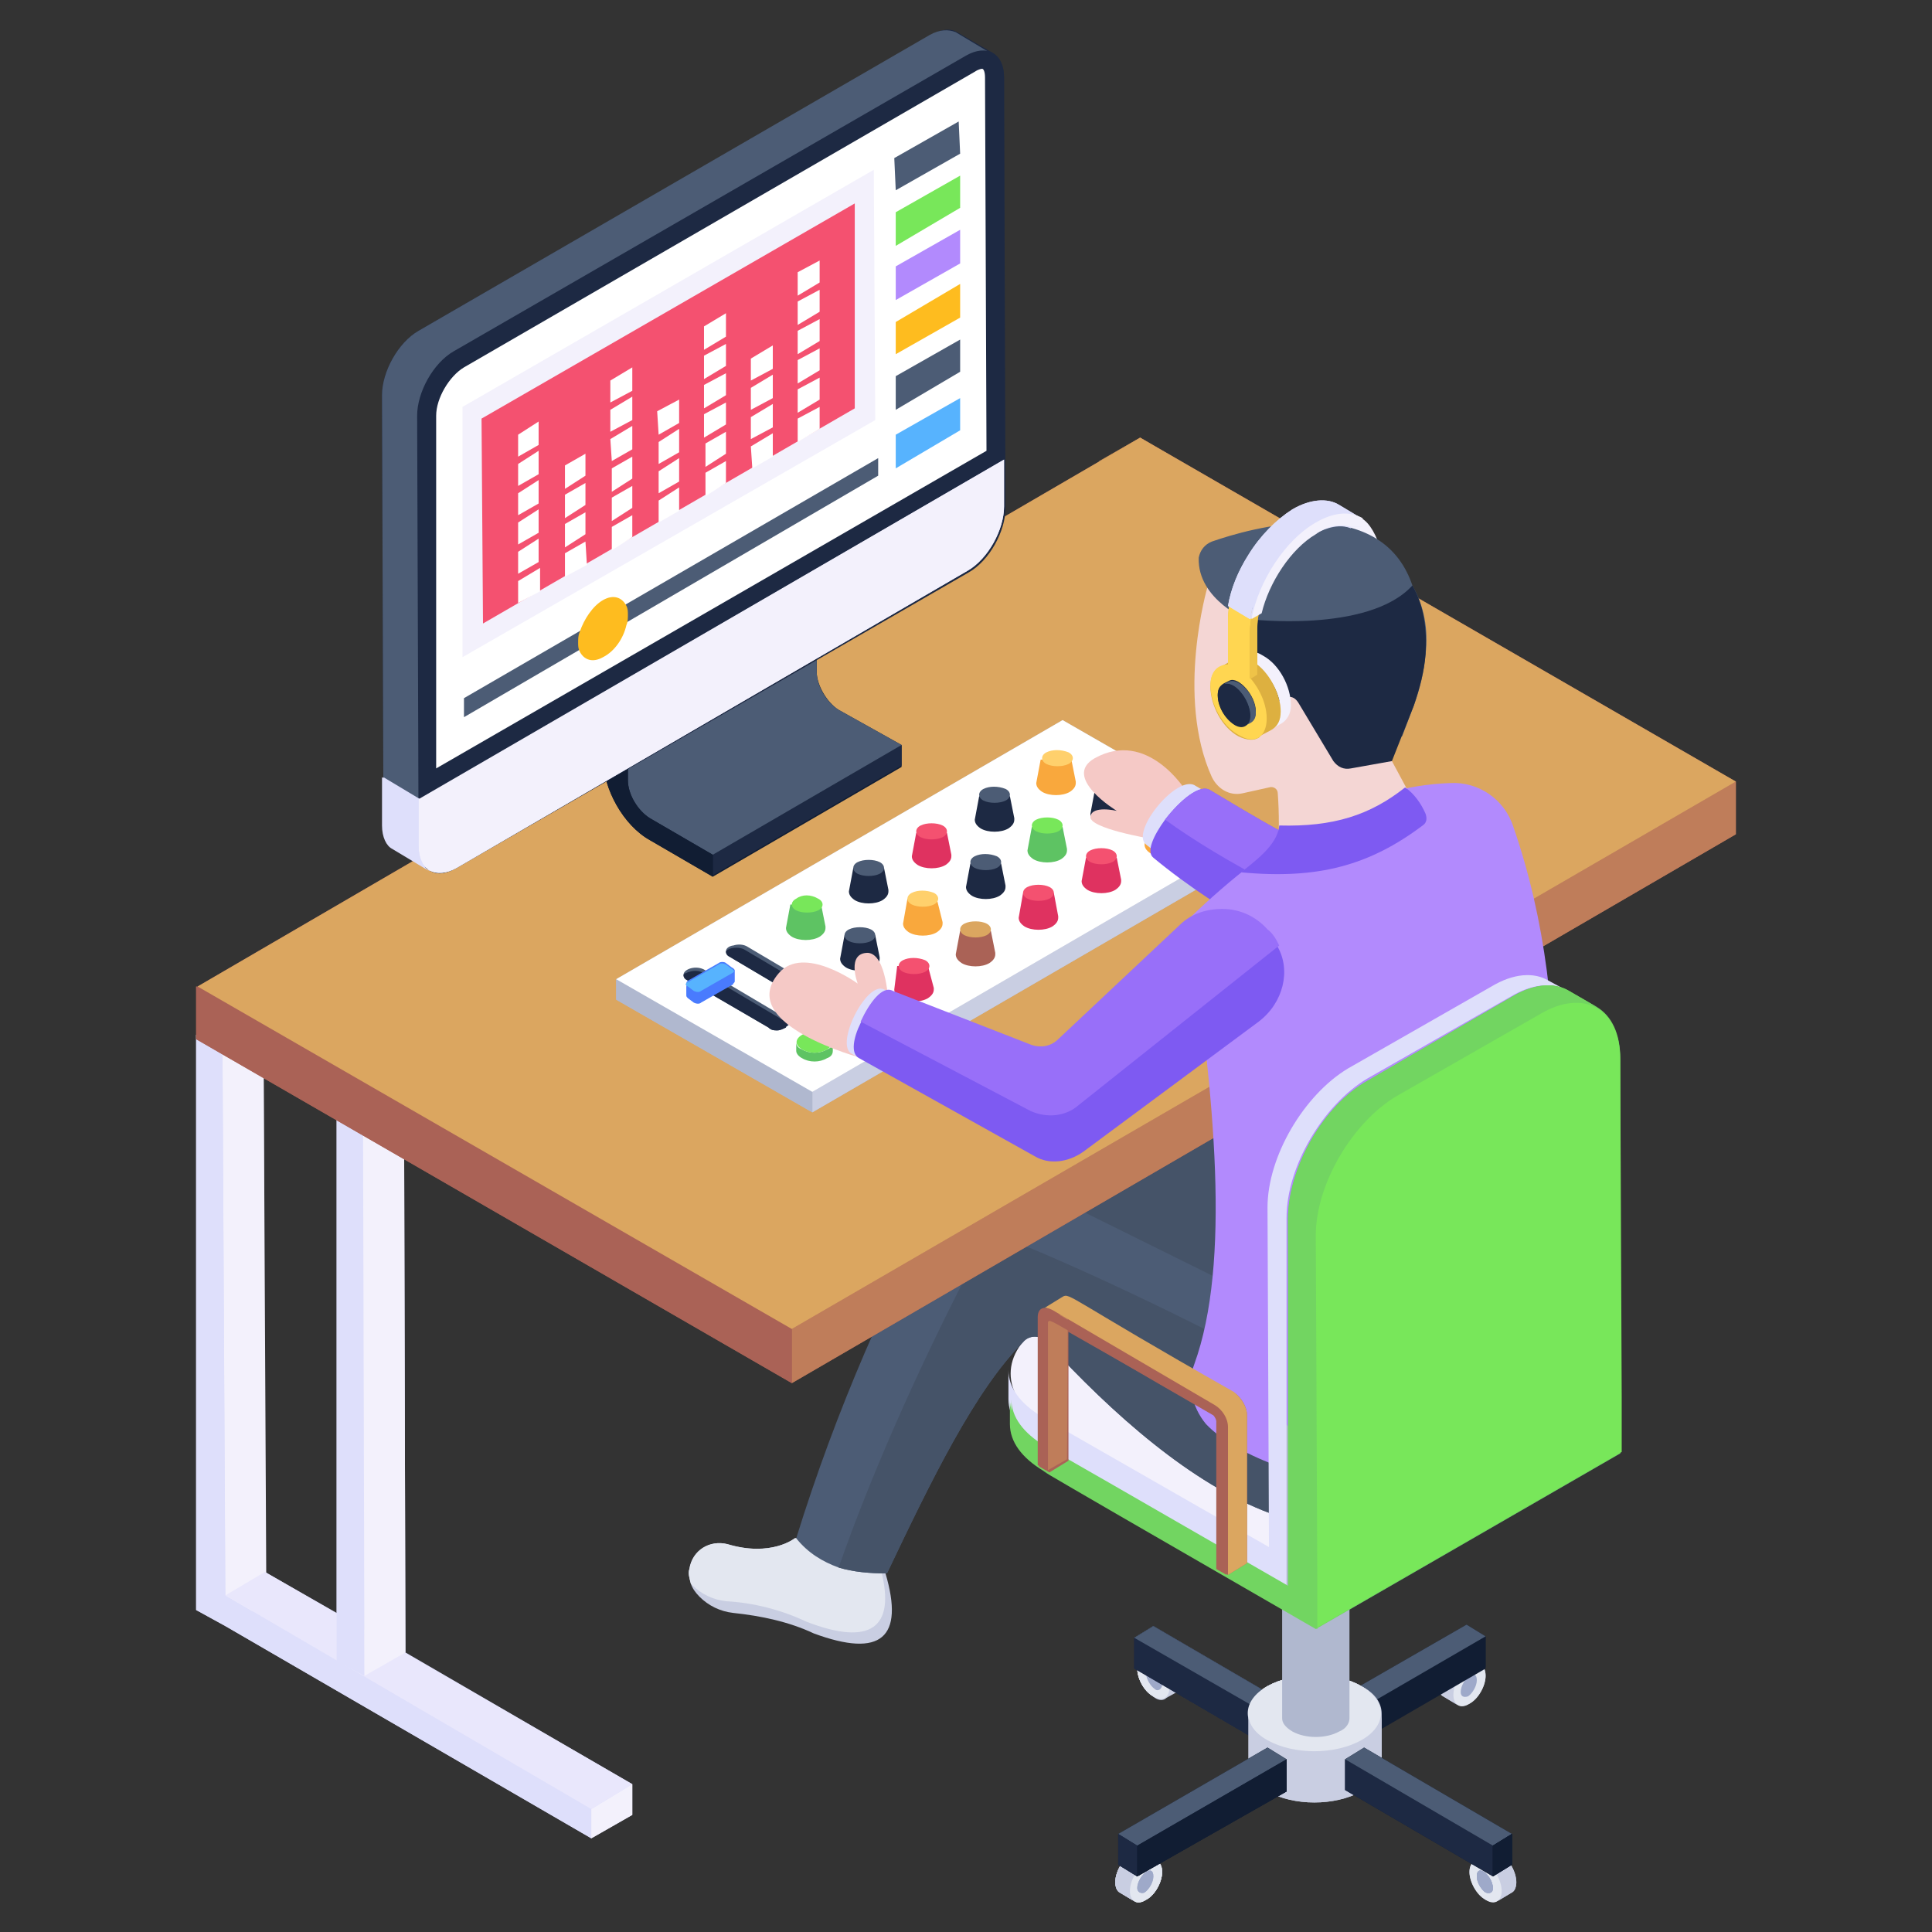 <svg xmlns="http://www.w3.org/2000/svg" enable-background="new 0 0 132 132" viewBox="0 0 132 132"><rect x="0" y="0" width="132" height="132" fill="#333333" stroke="none"/><path fill="#c9cee2" d="M79.1,127.2c-0.2-0.1-0.5-0.1-0.8,0.1c-0.6,0.4-1.1,1.2-1.1,1.9c0,0.4,0.1,0.6,0.3,0.7l-1-0.6
					c-0.2-0.1-0.3-0.4-0.3-0.7c0-0.7,0.5-1.6,1.1-1.9c0.3-0.2,0.6-0.2,0.8-0.1L79.1,127.2z"/><path fill="#e3e7f0" d="M78.3,127.3c0.6-0.4,1.1-0.1,1.1,0.6c0,0.7-0.5,1.6-1.1,1.9c-0.6,0.4-1.1,0.1-1.1-0.6
					C77.2,128.5,77.7,127.6,78.3,127.3z"/><path fill="#9ea9c9" d="M77.7,129c0-0.4,0.3-0.9,0.6-1.1c0.3-0.2,0.5-0.1,0.5,0.3c0,0.4-0.3,0.9-0.6,1.1
					C78,129.4,77.7,129.3,77.7,129z"/><path fill="#c9cee2" d="M79.1,127.2c-0.2-0.1-0.5-0.1-0.8,0.1c-0.6,0.4-1.1,1.2-1.1,1.9c0,0.4,0.1,0.6,0.3,0.7l-1-0.6
					c-0.2-0.1-0.3-0.4-0.3-0.7c0-0.7,0.5-1.6,1.1-1.9c0.3-0.2,0.6-0.2,0.8-0.1L79.1,127.2z"/><path fill="#e3e7f0" d="M78.3,127.3c0.6-0.4,1.1-0.1,1.1,0.6c0,0.7-0.5,1.6-1.1,1.9c-0.6,0.4-1.1,0.1-1.1-0.6
					C77.2,128.5,77.7,127.6,78.3,127.3z"/><path fill="#9ea9c9" d="M77.7,129c0-0.4,0.3-0.9,0.6-1.1c0.3-0.2,0.5-0.1,0.5,0.3c0,0.4-0.3,0.9-0.6,1.1
					C78,129.4,77.7,129.3,77.7,129z"/><path fill="#c9cee2" d="M79.4,127.9c0,0.7-0.5,1.6-1.1,1.9c-0.4,0.2-0.7,0.2-0.9,0c0,0,0,0,0.1,0.1l-1-0.6
					c-0.2-0.1-0.3-0.4-0.3-0.7c0-0.7,0.5-1.6,1.1-1.9c0.3-0.2,0.6-0.2,0.8-0.1l1,0.6C79.3,127.3,79.4,127.5,79.4,127.9z"/><path fill="#c9cee2" d="M79.1,127.2c-0.2-0.1-0.5-0.1-0.8,0.1c-0.6,0.4-1.1,1.2-1.1,1.9c0,0.4,0.1,0.6,0.3,0.7l-1-0.6
					c-0.2-0.1-0.3-0.4-0.3-0.7c0-0.7,0.5-1.6,1.1-1.9c0.3-0.2,0.6-0.2,0.8-0.1L79.1,127.2z"/><path fill="#e3e7f0" d="M78.3,127.3c0.6-0.4,1.1-0.1,1.1,0.6c0,0.7-0.5,1.6-1.1,1.9c-0.6,0.4-1.1,0.1-1.1-0.6
					C77.2,128.5,77.7,127.6,78.3,127.3z"/><path fill="#9ea9c9" d="M77.7,129c0-0.4,0.3-0.9,0.6-1.1c0.3-0.2,0.5-0.1,0.5,0.3c0,0.4-0.3,0.9-0.6,1.1
					C78,129.4,77.7,129.3,77.7,129z"/><path fill="#9ea9c9" d="M77.7,129c0-0.4,0.3-0.9,0.6-1.1c0.3-0.2,0.5-0.1,0.5,0.3c0,0.4-0.3,0.9-0.6,1.1
					C78,129.4,77.7,129.3,77.7,129z"/><path fill="#c9cee2" d="M103.6,128.6c0,0.3-0.1,0.6-0.3,0.7l-1,0.6c0,0,0,0,0.1-0.1c-0.2,0.2-0.5,0.2-0.9,0
						c-0.6-0.4-1.1-1.2-1.1-1.9c0-0.8,0.5-0.7,1.3-1.3c0.2-0.1,0.5-0.1,0.8,0.1C103.1,127,103.6,127.9,103.6,128.6z"/><path fill="#c9cee2" d="M100.7,127.2c0.2-0.1,0.5-0.1,0.8,0.1c0.6,0.4,1.1,1.2,1.1,1.9c0,0.4-0.1,0.6-0.3,0.7l1-0.6
						c0.2-0.1,0.3-0.4,0.3-0.7c0-0.7-0.5-1.6-1.1-1.9c-0.3-0.2-0.6-0.2-0.8-0.1L100.7,127.2z"/><path fill="#e3e7f0" d="M101.5,127.3c-0.6-0.4-1.1-0.1-1.1,0.6c0,0.7,0.5,1.6,1.1,1.9c0.6,0.4,1.1,0.1,1.1-0.6
						C102.6,128.5,102.1,127.6,101.5,127.3z"/><path fill="#9ea9c9" d="M102,129c0-0.4-0.3-0.9-0.6-1.1c-0.3-0.2-0.5-0.1-0.5,0.3c0,0.4,0.3,0.9,0.6,1.1
						C101.8,129.4,102,129.3,102,129z"/><path fill="#9ea9c9" d="M102,129c0-0.4-0.3-0.9-0.6-1.1c-0.3-0.2-0.5-0.1-0.5,0.3c0,0.4,0.3,0.9,0.6,1.1
						C101.8,129.4,102,129.3,102,129z"/><path fill="#9ea9c9" d="M102,129c0-0.4-0.3-0.9-0.6-1.1c-0.3-0.2-0.5-0.1-0.5,0.3c0,0.4,0.3,0.9,0.6,1.1
						C101.8,129.4,102,129.3,102,129z"/><path fill="#9ea9c9" d="M102,129c0-0.4-0.3-0.9-0.6-1.1c-0.3-0.2-0.5-0.1-0.5,0.3c0,0.4,0.3,0.9,0.6,1.1
						C101.8,129.4,102,129.3,102,129z"/><g><polygon fill="#bc8f53" points="76.9 32.6 75.1 31.5 77.9 29.9 79.7 31"/><polygon fill="#e3e7f0" points="79.7 31 79.8 70.3 77 71.9 76.9 32.6"/><polygon fill="#b0b8cf" points="102.1 84.4 77 69.8 77 69.8 76.9 32.6 75.1 31.5 75.1 70.9 77 71.9 102.1 86.5"/><polygon fill="#9ea9c9" points="102.1 84.4 102.1 86.5 104.9 84.9 104.9 82.8"/><polygon fill="#c9cee2" points="77 69.8 102.1 84.4 104.9 82.8 79.8 68.2"/><polygon fill="#b0b8cf" points="86.6 75.4 84.7 74.3 84.7 38.8 86.5 39.9"/><polygon fill="#bc8f53" points="86.5 39.9 84.7 38.8 87.4 37.2 89.3 38.3"/><polygon fill="#e3e7f0" points="89.3 38.3 89.4 73.8 86.6 75.4 86.5 39.9"/><polygon fill="#bc8f53" points="15.2 71.7 13.4 70.7 16.2 69.1 18 70.1"/><polygon fill="#bc8f53" points="24.8 75.2 23 74.1 25.8 72.5 27.6 73.6"/><polygon fill="#dedffb" points="43.2 124 43.2 121.9 27.7 112.9 27.7 112.9 27.6 73.6 24.8 75.2 23 74.1 23 110.2 18.1 107.4 18 70.1 15.2 71.7 13.4 70.7 13.4 110 15.4 111.1 15.4 111.1 40.4 125.6"/><polygon fill="#f3f1fc" points="18 70.1 18.2 109.5 15.4 111.1 15.2 71.7"/><polygon fill="#dedffb" points="40.4 125.6 40.4 123.6 15.4 109 15.2 71.7 13.4 70.7 13.4 110 15.4 111.1 15.4 111.1"/><polygon fill="#f3f1fc" points="40.4 123.6 40.4 125.6 43.2 124 43.2 121.9"/><polyline fill="#e9e7fc" points="40.4 123.6 43.2 121.9 18.1 107.4 15.4 109"/><polygon fill="#dedffb" points="24.9 114.5 23 113.5 23 74.1 24.8 75.2"/><polygon fill="#f3f1fc" points="27.6 73.6 27.7 112.9 24.9 114.5 24.8 75.2"/><path fill="#f3f1fc" d="M110.7,95.6l-20.8,12c-7.4-3.8-14.1-7.1-18.6-10.4c-3-1.8-3-4.9,0-6.7l9.8-5.6c3-1.8,7.9-1.8,11,0
									L110.7,95.6z"/><polygon fill="#4c5c75" points="110.7 97.6 110.7 99.3 89.9 111.3 89.9 109.6"/><path fill="#c9cee2" d="M55.6,111.6c-1.7-0.8-3.6-1.2-5.5-1.4c-0.9-0.1-1.7-0.5-2.3-1.1c-0.3-0.3-0.5-0.6-0.6-0.9
					c-0.1-0.4-0.2-0.7-0.1-1c0.2-1.3,1.4-2,2.6-1.7c3,0.9,4.6-0.4,4.6-0.4l1.9-0.2l4,2.4l0.3,0.2C61.8,111.9,60.2,113.3,55.6,111.6z
					"/><path fill="#e3e7f0" d="M55.1,110.8c-1.7-0.8-3.6-1.3-5.5-1.4c-0.9-0.1-1.7-0.5-2.3-1.1c0,0-0.1-0.1-0.1-0.1
					c-0.1-0.4-0.2-0.7-0.1-1c0.2-1.3,1.4-2,2.6-1.7c3,0.9,4.6-0.4,4.6-0.4l1.9-0.2l4,2.4C61.2,111.2,59.5,112.5,55.1,110.8z"/><path fill="#4c5c75" d="M91.6,91.5l-1.4,3.4l-3.4,8.5c-5.4-2-10.8-6.8-15.3-11.7c-0.4-0.5-1.2-0.5-1.6,0c-3.3,3.3-6.3,9.5-9.3,15.8
					c-1.2,0-2.3-0.1-3.3-0.4c-1.1-0.4-2.1-1-2.9-2c2.7-8.7,6.3-17,10.7-24.9c0.3-0.7,1.2-1.1,1.9-0.7C73.5,81.9,82.2,86.4,91.6,91.5
					z"/><path fill="#455368" d="M90.2,94.9l-3.4,8.5c-5.4-2-10.8-6.8-15.3-11.7c-0.4-0.5-1.2-0.5-1.6,0c-3.3,3.3-6.3,9.5-9.3,15.8
					c-1.2,0-2.3-0.1-3.3-0.4c2.3-6.6,5.6-13.9,8.8-20.1c0.9-1.7,2.9-2.4,4.6-1.6C76.4,87.8,83.7,91.4,90.2,94.9z"/><polygon fill="#455368" points="76.7 74 100.3 86.8 91.6 91.5 70.8 81.2 69.2 77.8"/><polygon fill="#aa6256" points="118.6 53.4 118.6 57 54.1 94.5 13.4 71 13.4 67.4 13.5 67.4 77.9 29.9"/><polygon fill="#bf7d5a" points="118.6 53.4 118.6 57 54.1 94.5 54.1 90.8"/><polygon fill="#aa6256" points="54.1 90.8 54.1 94.5 13.4 71 13.4 67.4"/><polygon fill="#dba660" points="118.6 53.4 54.1 90.8 13.5 67.4 77.9 29.9"/><polygon fill="#b0b8cf" points="86 56.9 86 58.3 55.5 76 42.1 68.3 42.1 66.9 72.6 49.2"/><polygon fill="#c9cee2" points="86 56.9 86 58.3 55.5 76 55.5 74.6"/><polygon fill="#b0b8cf" points="55.5 74.6 55.5 76 42.1 68.3 42.1 66.9"/><polygon fill="#fff" points="86 56.9 55.5 74.6 42.1 66.9 72.6 49.2"/><line x1="42.1" x2="72.6" y1="66.9" y2="49.2" fill="#e3e7f0"/><path fill="#4c5c75" d="M53.8,70.1c0,0-0.1,0-0.1,0.1c-0.2,0.1-0.4,0.2-0.6,0.2c0,0,0,0,0,0c-0.2,0-0.4,0-0.6-0.2L47,67
													c-0.2-0.1-0.3-0.2-0.3-0.4c0-0.4,0.9-0.7,1.5-0.3l5.4,3.2C54,69.7,54.1,69.9,53.8,70.1z"/><path fill="#1d2943" d="M53.8,70.1c0,0-0.1,0-0.1,0.1c-0.2,0.1-0.4,0.2-0.6,0.2c0,0,0,0,0,0c-0.2,0-0.4,0-0.6-0.2L47,67
													c-0.2-0.1-0.3-0.2-0.3-0.4c0,0,0.1-0.1,0.1-0.1c0.1,0,0.2-0.1,0.3-0.1h0c0.3-0.1,0.7-0.1,1,0.1l5.4,3.2
													C53.8,69.8,53.8,70,53.8,70.1z"/><path fill="#497bfe" d="M50.2,66.3V67c0,0.1,0,0.1-0.1,0.2L48,68.4c-0.2,0.1-0.4,0.1-0.6,0L47,68.1
														c-0.1,0-0.1-0.1-0.1-0.2v-0.7c0-0.1,0-0.1,0.1-0.2l2.1-1.2c0.1-0.1,0.4-0.1,0.5,0l0.4,0.3
														C50.2,66.2,50.2,66.3,50.2,66.3z"/><path fill="#497bfe" d="M46.9,67.3V68c0,0.1,0,0.1,0.1,0.2l0.4,0.3c0.2,0.1,0.4,0.1,0.5,0l2.1-1.2c0.1,0,0.1-0.1,0.1-0.2
														l0-0.7c0,0.1,0,0.1-0.1,0.2L48,67.7c-0.2,0.1-0.4,0.1-0.5,0L47,67.4C46.9,67.4,46.9,67.4,46.9,67.3z"/><path fill="#57b3fe" d="M47,67.1c-0.2,0.1-0.2,0.2,0,0.3l0.4,0.3c0.2,0.1,0.4,0.1,0.5,0l2.1-1.2c0.2-0.1,0.2-0.2,0-0.3
														l-0.4-0.3c-0.2-0.1-0.4-0.1-0.5,0L47,67.1z"/><path fill="#4c5c75" d="M56.6,68.5c0,0-0.1,0-0.1,0.1c-0.2,0.1-0.4,0.2-0.6,0.2c0,0,0,0,0,0c-0.2,0-0.4,0-0.6-0.2l-5.4-3.2
													c-0.2-0.1-0.3-0.2-0.3-0.4c0-0.3,0.4-0.4,0.5-0.4c0.3-0.1,0.7-0.1,1,0.1l5.4,3.2C56.8,68,56.9,68.3,56.6,68.5z"/><path fill="#1d2943" d="M56.6,68.5c0,0-0.1,0-0.1,0.1c-0.2,0.1-0.4,0.2-0.6,0.2c0,0,0,0,0,0c-0.2,0-0.4,0-0.6-0.2
													l-5.4-3.2c-0.2-0.1-0.3-0.2-0.3-0.4c0,0,0.1-0.1,0.1-0.1c0.3-0.2,0.9-0.2,1.2,0l5.4,3.2C56.6,68.2,56.6,68.3,56.6,68.5z
													"/><path fill="#e93565" d="M52.9,67.4v0.7c0,0.1,0,0.1,0.1,0.2l0.4,0.3c0.2,0.1,0.4,0.1,0.5,0l2.1-1.2
														c0.1,0,0.1-0.1,0.1-0.2l0-0.7c0,0.1,0,0.1-0.1,0.2L54,67.8c-0.2,0.1-0.4,0.1-0.5,0L53,67.5
														C52.9,67.5,52.9,67.4,52.9,67.4z"/><path fill="#f45170" d="M53,67.2c-0.2,0.1-0.2,0.2,0,0.3l0.4,0.3c0.2,0.1,0.4,0.1,0.5,0l2.1-1.2c0.2-0.1,0.2-0.2,0-0.3
														L55.7,66c-0.2-0.1-0.4-0.1-0.5,0L53,67.2z"/><path fill="#497bfe" d="M59.8,69.5l0,0.6c0,0.2-0.1,0.4-0.4,0.5c-0.5,0.3-1.2,0.3-1.7,0c-0.2-0.1-0.4-0.3-0.4-0.5l0-0.6
													c0,0.2,0.1,0.4,0.4,0.5c0.5,0.3,1.2,0.3,1.7,0C59.7,69.9,59.8,69.7,59.8,69.5z"/><path fill="#57b3fe" d="M59.5,69c0.5,0.3,0.5,0.7,0,1c-0.5,0.3-1.2,0.3-1.7,0c-0.5-0.3-0.5-0.7,0-1
													C58.2,68.7,59,68.7,59.5,69z"/><path fill="#5ec363" d="M56.9,71.2l0,0.6c0,0.2-0.1,0.4-0.4,0.5c-0.5,0.3-1.2,0.3-1.7,0c-0.2-0.1-0.4-0.3-0.4-0.5l0-0.6
													c0,0.2,0.1,0.4,0.4,0.5c0.5,0.3,1.2,0.3,1.7,0C56.8,71.6,56.9,71.4,56.9,71.2z"/><path fill="#78e75a" d="M56.5,70.7c0.5,0.3,0.5,0.7,0,1c-0.5,0.3-1.2,0.3-1.7,0c-0.5-0.3-0.5-0.7,0-1
													C55.3,70.4,56.1,70.4,56.5,70.7z"/><path fill="#5ec363" d="M53.7,63.4L53.7,63.4c0,0.2,0.1,0.4,0.4,0.6c0.5,0.3,1.4,0.3,1.9,0c0.3-0.2,0.4-0.4,0.4-0.6l0,0l0-0.1
									v0l-0.3-1.5h-2.1L53.7,63.4L53.7,63.4z"/><path fill="#78e75a" d="M54.4,61.4c-0.4,0.2-0.4,0.6,0,0.8c0.4,0.2,1.1,0.2,1.5,0c0.4-0.2,0.4-0.6,0-0.8
										C55.4,61.1,54.8,61.1,54.4,61.4z"/><path fill="#1d2943" d="M57.4,65.5L57.4,65.5c0,0.2,0.1,0.4,0.4,0.6c0.5,0.3,1.4,0.3,1.9,0c0.3-0.2,0.4-0.4,0.4-0.6l0,0l0-0.1
									v0l-0.3-1.5h-2.1L57.4,65.5L57.4,65.5z"/><path fill="#4c5c75" d="M58,63.5c-0.4,0.2-0.4,0.6,0,0.8c0.4,0.2,1.1,0.2,1.5,0c0.4-0.2,0.4-0.6,0-0.8
										C59.1,63.3,58.4,63.3,58,63.5z"/><path fill="#df3260" d="M61.1,67.6L61.1,67.6c0,0.2,0.1,0.4,0.4,0.6c0.5,0.3,1.4,0.3,1.9,0c0.3-0.2,0.4-0.4,0.4-0.6l0,0l0-0.1
									v0L63.4,66h-2.1L61.1,67.6L61.1,67.6z"/><path fill="#f45170" d="M61.7,65.6c-0.4,0.2-0.4,0.6,0,0.8c0.4,0.2,1.1,0.2,1.5,0c0.4-0.2,0.4-0.6,0-0.8
										C62.7,65.4,62.1,65.4,61.7,65.6z"/><path fill="#1d2943" d="M58,60.9L58,60.9c0,0.2,0.1,0.4,0.4,0.6c0.5,0.3,1.4,0.3,1.9,0c0.3-0.2,0.4-0.4,0.4-0.6l0,0l0-0.1v0
									l-0.3-1.5h-2.1L58,60.9L58,60.9z"/><path fill="#4c5c75" d="M58.6,58.9c-0.4,0.2-0.4,0.6,0,0.8c0.4,0.2,1.1,0.2,1.5,0c0.4-0.2,0.4-0.6,0-0.8
										C59.7,58.7,59,58.7,58.6,58.9z"/><path fill="#f9a83d" d="M61.7,63.1L61.7,63.1c0,0.2,0.1,0.4,0.4,0.6c0.5,0.3,1.4,0.3,1.9,0c0.3-0.2,0.4-0.4,0.4-0.6l0,0l0-0.1
									v0L64,61.4H62L61.7,63.1L61.7,63.1z"/><path fill="#ffd06c" d="M62.3,61c-0.4,0.2-0.4,0.6,0,0.8c0.4,0.2,1.1,0.2,1.5,0c0.4-0.2,0.4-0.6,0-0.8
										C63.3,60.8,62.7,60.8,62.3,61z"/><path fill="#aa6256" d="M65.3,65.2L65.3,65.2c0,0.2,0.1,0.4,0.4,0.6c0.5,0.3,1.4,0.3,1.9,0c0.3-0.2,0.4-0.4,0.4-0.6l0,0l0-0.1
									v0l-0.3-1.5h-2.1L65.3,65.2L65.3,65.2z"/><path fill="#dba660" d="M65.9,63.1c-0.4,0.2-0.4,0.6,0,0.8c0.4,0.2,1.1,0.2,1.5,0c0.4-0.2,0.4-0.6,0-0.8
										C67,62.9,66.3,62.9,65.9,63.1z"/><path fill="#df3260" d="M62.3,58.5L62.3,58.5c0,0.2,0.1,0.4,0.4,0.6c0.5,0.3,1.4,0.3,1.9,0c0.3-0.2,0.4-0.4,0.4-0.6l0,0l0-0.1
									v0l-0.3-1.5h-2.1L62.3,58.5L62.3,58.5z"/><path fill="#f45170" d="M62.9,56.4c-0.4,0.2-0.4,0.6,0,0.8c0.4,0.2,1.1,0.2,1.5,0c0.4-0.2,0.4-0.6,0-0.8
										C64,56.2,63.3,56.2,62.9,56.4z"/><path fill="#1d2943" d="M66,60.6L66,60.6c0,0.2,0.1,0.4,0.4,0.6c0.5,0.3,1.4,0.3,1.9,0c0.3-0.2,0.4-0.4,0.4-0.6l0,0l0-0.1v0
									l-0.3-1.5h-2.1L66,60.6L66,60.6z"/><path fill="#4c5c75" d="M66.6,58.5c-0.4,0.2-0.4,0.6,0,0.8c0.4,0.2,1.1,0.2,1.5,0c0.4-0.2,0.4-0.6,0-0.8
										C67.6,58.3,67,58.3,66.6,58.5z"/><path fill="#df3260" d="M69.6,62.7L69.6,62.7c0,0.2,0.1,0.4,0.4,0.6c0.5,0.3,1.4,0.3,1.9,0c0.3-0.2,0.4-0.4,0.4-0.6l0,0l0-0.1
									v0L72,61h-2.1L69.6,62.7L69.6,62.7z"/><path fill="#f45170" d="M70.2,60.6c-0.4,0.2-0.4,0.6,0,0.8c0.4,0.2,1.1,0.2,1.5,0c0.4-0.2,0.4-0.6,0-0.8
										C71.3,60.4,70.6,60.4,70.2,60.6z"/><path fill="#1d2943" d="M66.6,56L66.6,56c0,0.2,0.1,0.4,0.4,0.6c0.5,0.3,1.4,0.3,1.9,0c0.3-0.2,0.4-0.4,0.4-0.6l0,0l0-0.1v0
									l-0.3-1.5h-2.1L66.6,56L66.6,56z"/><path fill="#4c5c75" d="M67.2,53.9c-0.4,0.2-0.4,0.6,0,0.8c0.4,0.2,1.1,0.2,1.5,0c0.4-0.2,0.4-0.6,0-0.8
										C68.2,53.7,67.6,53.7,67.2,53.9z"/><path fill="#5ec363" d="M70.2,58.1L70.2,58.1c0,0.2,0.1,0.4,0.4,0.6c0.5,0.3,1.4,0.3,1.9,0c0.3-0.2,0.4-0.4,0.4-0.6l0,0l0-0.1
									v0l-0.3-1.5h-2.1L70.2,58.1L70.2,58.1z"/><path fill="#78e75a" d="M70.8,56c-0.4,0.2-0.4,0.6,0,0.8c0.4,0.2,1.1,0.2,1.5,0c0.4-0.2,0.4-0.6,0-0.8
										C71.9,55.8,71.2,55.8,70.8,56z"/><path fill="#df3260" d="M73.9,60.2L73.9,60.2c0,0.2,0.1,0.4,0.4,0.6c0.5,0.3,1.4,0.3,1.9,0c0.3-0.2,0.4-0.4,0.4-0.6l0,0l0-0.1
									v0l-0.3-1.5h-2.1L73.9,60.2L73.9,60.2z"/><path fill="#f45170" d="M74.5,58.1c-0.4,0.2-0.4,0.6,0,0.8c0.4,0.2,1.1,0.2,1.5,0c0.4-0.2,0.4-0.6,0-0.8
										C75.6,57.9,74.9,57.9,74.5,58.1z"/><path fill="#f9a83d" d="M70.8,53.5L70.8,53.5c0,0.2,0.1,0.4,0.4,0.6c0.5,0.3,1.4,0.3,1.9,0c0.3-0.2,0.4-0.4,0.4-0.6l0,0l0-0.1
									v0l-0.3-1.5h-2.1L70.8,53.5L70.8,53.5z"/><path fill="#ffd06c" d="M71.5,51.4c-0.4,0.2-0.4,0.6,0,0.8c0.4,0.2,1.1,0.2,1.5,0c0.4-0.2,0.4-0.6,0-0.8
										C72.5,51.2,71.9,51.2,71.5,51.4z"/><path fill="#1d2943" d="M74.5,55.6L74.5,55.6c0,0.2,0.1,0.4,0.4,0.6c0.5,0.3,1.4,0.3,1.9,0c0.3-0.2,0.4-0.4,0.4-0.6l0,0l0-0.1
									v0l-0.3-1.5h-2.1L74.5,55.6L74.5,55.6z"/><path fill="#4c5c75" d="M75.1,53.5c-0.4,0.2-0.4,0.6,0,0.8c0.4,0.2,1.1,0.2,1.5,0c0.4-0.2,0.4-0.6,0-0.8
										C76.2,53.3,75.5,53.3,75.1,53.5z"/><path fill="#f9a83d" d="M78.2,57.7L78.2,57.7c0,0.2,0.1,0.4,0.4,0.6c0.5,0.3,1.4,0.3,1.9,0c0.3-0.2,0.4-0.4,0.4-0.6l0,0l0-0.1
									v0L80.5,56h-2.1L78.2,57.7L78.2,57.7z"/><path fill="#ffd06c" d="M78.8,55.7c-0.4,0.2-0.4,0.6,0,0.8c0.4,0.2,1.1,0.2,1.5,0c0.4-0.2,0.4-0.6,0-0.8
										C79.8,55.4,79.2,55.4,78.8,55.7z"/><path fill="#f5c9c6" d="M81,54l-2.4,3.3c0,0-4.2-0.7-4.1-1.5c0.1-0.8,1.8-0.4,1.8-0.4s-3.8-2.3-1.5-3.6C78.4,49.8,81,54,81,54z"/><path fill="#dedffb" d="M84.9,56.7l-0.1-1.3c-1-0.5-2.1-1.1-3.1-1.7c-1.2-0.9-4.5,3.1-3.4,4c2.5,2,5,3.8,7.7,5.3l-0.3-6.4
					L84.9,56.7z"/><path fill="#7e5af2" d="M96.1,62.2v-6l-0.9,2c-0.4,0.9-1.5,1.3-2.4,1c-3.4-1.1-7.4-3.6-10.1-5.2c-0.7-0.5-2.1,0.7-3.1,2
					c-0.8,1.1-1.3,2.2-0.8,2.6c4.7,3.9,11.6,7.6,17.5,9.7c0.9,0.3,1.9,0,2.4-0.9l2.8-5.3H96.1z"/><path fill="#986ff9" d="M96.1,62.2v-6l-0.9,2c-0.4,0.9-1.5,1.3-2.4,1c-3.4-1.1-7.4-3.6-10.1-5.2c-0.7-0.5-2.1,0.7-3.1,2
					c4,2.9,10.2,6.1,15.1,7.8c0.9,0.3,1.9,0,2.4-0.9l0.4-0.8H96.1z"/><path fill="#b28afd" d="M81.6,93.2c2.5-6.9,1.4-18.2-0.4-30.4c5.9-5.7,11.8-9.1,17.9-9.3c1.9-0.1,3.7,1.1,4.3,3
					c4.4,12.7,3,27.1,0.3,41.8c-1,5.6-16.8,3.7-21.3-1C81.4,96.1,81.1,94.5,81.6,93.2z"/><path fill="#f5c9c6" d="M60.7,68.6c0,0-0.1-3.4-1.4-3.5c-1.5,0-0.7,2.1-0.7,2.1s-3.7-2.7-5.4-0.7c-3,3.5,5.7,5.8,5.7,5.8L60.7,68.6
					z"/><path fill="#dedffb" d="M62,68.2l-1.6-0.6c-1.2-0.6-3.4,3.8-2.2,4.4l3.8,2.1V68.2z"/><path fill="#7e5af2" d="M86,69.8l-12,8.9c-1,0.7-2.3,0.9-3.3,0.3l-12-6.7c-0.6-0.3-0.4-1.4,0.1-2.4c0.6-1.3,1.5-2.5,2.2-2.1
					l9.5,3.7c0.6,0.2,1.3,0.1,1.8-0.4l8.3-7.8c0.8-0.8,1.9-1.1,2.9-1.1c1.2,0,2.3,0.5,3.1,1.4c0.3,0.3,0.6,0.7,0.7,1.1
					C88.2,66.3,87.7,68.5,86,69.8z"/><path fill="#986ff9" d="M87.4,64.6L73.7,75.5c-0.9,0.8-2.2,0.9-3.3,0.4l-11.6-6.1c0.6-1.3,1.5-2.5,2.2-2.1l9.5,3.7
					c0.6,0.2,1.3,0.1,1.8-0.4l8.3-7.8c0.8-0.8,1.9-1.1,2.9-1.1c1.2,0,2.3,0.5,3.1,1.4C87,63.8,87.2,64.2,87.4,64.6z"/><path fill="#c9cee2" d="M100.5,113.8c0,0-0.1,0-0.1,0c0,0-0.1,0.1-0.1,0.1C100.3,113.9,100.4,113.8,100.5,113.8z"/><path fill="#c9cee2" d="M101.2,113.8l-1-0.6c-0.2-0.1-0.5-0.1-0.8,0.1c-0.6,0.4-1.1,1.2-1.1,1.9c0,0.4,0.1,0.6,0.3,0.7l1,0.6
							c0,0,0,0-0.1-0.1c0.2,0.2,0.5,0.2,0.9,0c0.6-0.4,1.1-1.2,1.1-1.9C101.5,114.1,101.4,113.9,101.2,113.8z M100.3,114
							c0,0,0.1-0.1,0.1-0.1c0,0,0.1,0,0.1,0C100.5,113.8,100.3,113.9,100.3,114z"/><path fill="#c9cee2" d="M100.5,113.8c0,0-0.1,0-0.1,0c0,0-0.1,0.1-0.1,0.1C100.3,113.9,100.4,113.8,100.5,113.8z"/><path fill="#c9cee2" d="M101.2,113.8c-0.7-0.4-1.9,0.9-1.9,2c0,0.4,0.1,0.6,0.3,0.7l-1-0.6c-0.2-0.1-0.3-0.4-0.3-0.7
							c0-0.7,0.5-1.6,1.1-1.9c0.3-0.2,0.6-0.2,0.8-0.1L101.2,113.8z"/><path fill="#e3e7f0" d="M100.4,113.9c0.6-0.4,1.1-0.1,1.1,0.6c0,0.7-0.5,1.6-1.1,1.9c-0.6,0.4-1.1,0.1-1.1-0.6
							C99.3,115.1,99.8,114.2,100.4,113.9z"/><path fill="#9ea9c9" d="M99.8,115.6c0-0.4,0.3-0.9,0.6-1.1c0.3-0.2,0.5-0.1,0.5,0.3c0,0.4-0.3,0.9-0.6,1.1
							C100,116,99.8,115.9,99.8,115.6z"/><polygon fill="#1d2943" points="88.9 117.5 89 119.7 90.3 120.5 90.3 118.3"/><polygon fill="#111d33" points="101.5 111.8 101.5 113.9 90.3 120.4 90.3 118.3 88.9 117.5 100.2 111"/><polygon fill="#111d33" points="90.3 118.3 90.3 120.5 101.5 114 101.5 111.8"/><polygon fill="#4c5c75" points="88.9 117.5 90.3 118.3 101.5 111.8 100.2 111"/><path fill="#c9cee2" d="M78,113.3c0.2-0.1,0.5-0.1,0.8,0.1c0.6,0.4,1.1,1.2,1.1,1.9c0,0.4-0.1,0.6-0.3,0.7l1-0.6
							c0.2-0.1,0.3-0.4,0.3-0.7c0-0.7-0.5-1.6-1.1-1.9c-0.3-0.2-0.6-0.2-0.8-0.1L78,113.3z"/><path fill="#e3e7f0" d="M78.8,113.4c-0.6-0.4-1.1-0.1-1.1,0.6c0,0.7,0.5,1.6,1.1,1.9c0.6,0.4,1.1,0.1,1.1-0.6
							C79.9,114.6,79.4,113.8,78.8,113.4z"/><path fill="#9ea9c9" d="M79.4,115.1c0-0.9-1.1-1.7-1.1-0.8c0,0.4,0.3,0.9,0.6,1.1C79.1,115.6,79.4,115.4,79.4,115.1z"/><polygon fill="#1d2943" points="77.5 111.9 77.5 114 89.5 121 89.5 118.8"/><polygon fill="#111d33" points="89.5 118.8 89.5 121 90.8 120.2 90.8 118.1"/><polygon fill="#4c5c75" points="77.5 111.9 89.5 118.8 90.8 118.1 78.8 111.1"/><path fill="#e3e7f0" d="M86.6,115.2c-1.8,1-1.8,2.7,0,3.7c1.8,1,4.6,1,6.4,0c1.8-1,1.8-2.7,0-3.7
									C91.3,114.2,88.4,114.2,86.6,115.2z"/><polygon fill="#1d2943" points="88.9 117.5 89 119.7 90.3 120.5 90.3 118.3"/><path fill="#c9cee2" d="M78,113.3c0.2-0.1,0.5-0.1,0.8,0.1c0.6,0.4,1.1,1.2,1.1,1.9c0,0.4-0.1,0.6-0.3,0.7l1-0.6
							c0.2-0.1,0.3-0.4,0.3-0.7c0-0.7-0.5-1.6-1.1-1.9c-0.3-0.2-0.6-0.2-0.8-0.1L78,113.3z"/><path fill="#e3e7f0" d="M78.8,113.4c-0.6-0.4-1.1-0.1-1.1,0.6c0,0.7,0.5,1.6,1.1,1.9c0.6,0.4,1.1,0.1,1.1-0.6
							C79.9,114.6,79.4,113.8,78.8,113.4z"/><path fill="#9ea9c9" d="M79.4,115.1c0-0.9-1.1-1.7-1.1-0.8c0,0.4,0.3,0.9,0.6,1.1C79.1,115.6,79.4,115.4,79.4,115.1z"/><polygon fill="#1d2943" points="77.5 111.9 77.5 114 89.5 121 89.5 118.8"/><polygon fill="#111d33" points="89.5 118.8 89.5 121 90.8 120.2 90.8 118.1"/><polygon fill="#4c5c75" points="77.5 111.9 89.5 118.8 90.8 118.1 78.8 111.1"/><g><path fill="#e3e7f0" d="M86.6,115.2c-1.8,1-1.8,2.7,0,3.7c1.8,1,4.6,1,6.4,0c1.8-1,1.8-2.7,0-3.7
									C91.3,114.2,88.4,114.2,86.6,115.2z"/></g><g><polygon fill="#1d2943" points="88.9 117.5 89 119.7 90.3 120.5 90.3 118.3"/><path fill="#c9cee2" d="M78,113.3c0.2-0.1,0.5-0.1,0.8,0.1c0.6,0.4,1.1,1.2,1.1,1.9c0,0.4-0.1,0.6-0.3,0.7l1-0.6
							c0.2-0.1,0.3-0.4,0.3-0.7c0-0.7-0.5-1.6-1.1-1.9c-0.3-0.2-0.6-0.2-0.8-0.1L78,113.3z"/><path fill="#e3e7f0" d="M78.8,113.4c-0.6-0.4-1.1-0.1-1.1,0.6c0,0.7,0.5,1.6,1.1,1.9c0.6,0.4,1.1,0.1,1.1-0.6
							C79.9,114.6,79.4,113.8,78.8,113.4z"/><path fill="#9ea9c9" d="M79.4,115.1c0-0.9-1.1-1.7-1.1-0.8c0,0.4,0.3,0.9,0.6,1.1C79.1,115.6,79.4,115.4,79.4,115.1z"/><polygon fill="#1d2943" points="77.5 111.9 77.5 114 89.5 121 89.5 118.8"/><polygon fill="#111d33" points="89.5 118.8 89.5 121 90.8 120.2 90.8 118.1"/><polygon fill="#4c5c75" points="77.5 111.9 89.5 118.8 90.8 118.1 78.8 111.1"/></g><g><polygon fill="#1d2943" points="88.9 117.5 89 119.7 90.3 120.5 90.3 118.3"/><path fill="#c9cee2" d="M80.9,114.8c0,0.3-0.1,0.6-0.3,0.7l-0.9,0.5c-0.2,0.2-0.5,0.2-0.8,0c-0.6-0.4-1.1-1.2-1.1-1.9
							c0-0.4,0.1-0.6,0.4-0.7c0,0,0,0,0,0l1-0.6c0.2-0.1,0.5-0.1,0.8,0.1C80.4,113.2,80.9,114.1,80.9,114.8z"/><path fill="#c9cee2" d="M78,113.3c0.2-0.1,0.5-0.1,0.8,0.1c0.6,0.4,1.1,1.2,1.1,1.9c0,0.4-0.1,0.6-0.3,0.7l1-0.6
							c0.2-0.1,0.3-0.4,0.3-0.7c0-0.7-0.5-1.6-1.1-1.9c-0.3-0.2-0.6-0.2-0.8-0.1L78,113.3z"/><path fill="#e3e7f0" d="M78.8,113.4c-0.6-0.4-1.1-0.1-1.1,0.6c0,0.7,0.5,1.6,1.1,1.9c0.6,0.4,1.1,0.1,1.1-0.6
							C79.9,114.6,79.4,113.8,78.8,113.4z"/><path fill="#9ea9c9" d="M79.4,115.1c0-0.9-1.1-1.7-1.1-0.8c0,0.4,0.3,0.9,0.6,1.1C79.1,115.6,79.4,115.4,79.4,115.1z"/><polygon fill="#111d33" points="89.5 118.8 89.5 121 90.8 120.2 90.8 118.1"/><polygon fill="#1d2943" points="89.5 118.8 89.5 121 77.5 114 77.5 111.9 78.8 111.1 90.8 118.1"/><polygon fill="#1d2943" points="77.5 111.9 77.5 114 89.5 121 89.5 118.8"/><polygon fill="#4c5c75" points="77.5 111.9 89.5 118.8 90.8 118.1 78.8 111.1"/></g><g><path fill="#c9cee2" d="M94.4,117.1v3.4c0,0.7-0.4,1.4-1.4,1.9c-1.8,1-4.6,1-6.4,0c-0.9-0.5-1.3-1.2-1.3-1.9v-3.4
						c0-0.7,0.5-1.4,1.3-1.9c1.8-1,4.7-1,6.4,0C94,115.7,94.4,116.4,94.4,117.1z"/></g><g><path fill="#e3e7f0" d="M86.6,115.2c-1.8,1-1.8,2.7,0,3.7c1.8,1,4.6,1,6.4,0c1.8-1,1.8-2.7,0-3.7
								C91.3,114.2,88.4,114.2,86.6,115.2z"/></g><g><path fill="#b0b8cf" d="M92.2,96.7l0,20.7c0,0.3-0.2,0.7-0.7,0.9c-0.9,0.5-2.3,0.5-3.2,0c-0.5-0.3-0.7-0.6-0.7-0.9l0-20.7
						c0,0.3,0.2,0.7,0.7,0.9c0.9,0.5,2.4,0.5,3.2,0C91.9,97.4,92.2,97,92.2,96.7z"/></g><g><path fill="#c9cee2" d="M85.3,117.1v3.4c0,0.7,0.4,1.3,1.3,1.9c1.8,1,4.6,1,6.4,0c0.9-0.5,1.4-1.2,1.4-1.9l0-3.4
						c0,0.7-0.5,1.4-1.4,1.9c-1.8,1-4.6,1-6.4,0C85.7,118.4,85.3,117.8,85.3,117.1z"/></g><g><polygon fill="#1d2943" points="76.4 125.3 76.4 127.4 77.7 128.2 77.7 126.1"/><polygon fill="#111d33" points="77.7 126.1 77.7 128.2 87.9 122.4 87.9 120.2"/></g><g><polygon fill="#1d2943" points="76.4 125.3 76.4 127.4 77.7 128.2 77.7 126.1"/><polygon fill="#111d33" points="77.7 126.1 77.7 128.2 87.9 122.4 87.9 120.2"/></g><g><polygon fill="#111d33" points="87.9 120.2 87.9 122.3 77.7 128.2 76.4 127.4 76.4 125.3 86.6 119.4"/></g><g><polygon fill="#4c5c75" points="76.4 125.3 77.7 126.1 87.9 120.2 86.6 119.4"/></g><g><polygon fill="#1d2943" points="76.4 125.3 76.4 127.4 77.7 128.2 77.7 126.1"/><polygon fill="#111d33" points="77.7 126.1 77.7 128.2 87.9 122.4 87.9 120.2"/></g><g><polygon fill="#111d33" points="103.3 127.4 102 128.2 91.9 122.3 91.9 120.2 93.2 119.4 103.3 125.3"/><polygon fill="#1d2943" points="91.9 120.2 91.9 122.3 102 128.2 102 126.1"/><polygon fill="#4c5c75" points="91.9 120.2 102 126.1 103.3 125.3 93.2 119.4"/><polygon fill="#111d33" points="102 126.1 102 128.2 103.3 127.4 103.3 125.3"/><polygon fill="#111d33" points="102 126.1 102 128.2 103.3 127.4 103.3 125.3"/></g><g><polygon fill="#111d33" points="102 126.1 102 128.2 103.3 127.4 103.3 125.3"/></g><g><polygon fill="#111d33" points="102 126.1 102 128.2 103.3 127.4 103.3 125.3"/></g><g><path fill="#dedffb" d="M107.1,67.7c-1-0.6-2.4-0.5-3.9,0.4l-9.8,5.6c-3,1.8-5.5,6-5.5,9.5l0,25.2c-4.2-2.4-12.5-7.2-16.7-9.6
					c-1.5-0.9-2.3-2-2.3-3.2l0-2c0,1.2,0.8,2.3,2.3,3.2c0.1,0.1-1.6-0.9,15.5,8.9l-0.1-23.2c0-3.5,2.5-7.7,5.5-9.5l9.8-5.6
					c1.5-0.9,2.9-1,3.9-0.4L107.1,67.7z"/></g><g><path fill="#72d561" d="M107.1,68.5c-0.6,0.1-1.2,0.3-1.9,0.7l-9.8,5.6l9.8-5.7C105.8,68.8,106.5,68.6,107.1,68.5z"/></g><g><path fill="#72d561" d="M110.7,95.6l0,3.7l-20.8,12c-25.5-14.7-16.7-9.7-18.6-10.8c-1.5-0.9-2.3-2-2.3-3.2l0-1.7
					c0,1.2,0.8,2.3,2.3,3.2c1.7,1-6.2-3.6,16.7,9.6L88,83.3c0-3.5,2.4-7.8,5.5-9.5l9.8-5.7c1.5-0.9,2.9-1,3.9-0.4l1.9,1.1
					c1,0.6,1.6,1.8,1.6,3.5L110.7,95.6z"/></g><path fill="#72d561" d="M109.1,68.8c-0.6-0.3-1.2-0.4-2-0.3c-0.6,0.1-1.2,0.3-1.9,0.7l-9.8,5.7c-3,1.8-5.5,6-5.5,9.5l0.1,25.9l0,0
				v1c-25.5-14.7-16.7-9.7-18.6-10.8c-1.5-0.9-2.3-2-2.3-3.2l0-1.7c0,1.2,0.8,2.3,2.3,3.2c1.7,1-6.2-3.6,16.7,9.6L88,83.3
				c0-3.5,2.4-7.8,5.5-9.5l9.8-5.7c1.5-0.9,2.9-1,3.9-0.4L109.1,68.8z"/><g><path fill="#78e75a" d="M110.7,72.4c0-3.5-2.5-4.9-5.5-3.1l-9.8,5.6c-3,1.8-5.5,6-5.5,9.5l0.1,23.2v0l0,1.9v1.7l20.8-12l0-3.7
					L110.7,72.4z"/></g><path fill="#aa6256" d="M85.2,96.7l0,10.1l-1.3,0.8l-0.7-0.4l0-10.1c0-0.1-0.1-0.3-0.2-0.4L73,91v8.8l-1.3,0.8h0l-0.7-0.4l0-10.1
				c0-0.3,0.1-0.5,0.3-0.6c0,0,0,0,0,0l1.3-0.8c0.5-0.3,0.4,0.1,11.8,6.5C84.8,95.5,85.2,96.1,85.2,96.7z"/><g><path fill="#bf7d5a" d="M73,89.5c-0.1,0.1,0-0.4-0.1,10.2l-1.4,0.8c0-10.6,0-10.2,0.1-10.2L73,89.5z"/></g><g><path fill="#dba660" d="M85.2,96.7l0,10.1l-1.3,0.8l0-10.1c0-0.6-0.4-1.2-0.9-1.5l-11.1-6.5c-0.2-0.1-0.5-0.2-0.6-0.1l1.3-0.8
						c0.5-0.3,0.4,0.1,11.7,6.5C84.8,95.5,85.2,96.1,85.2,96.7z"/></g><g><path fill="#aa6256" d="M82.9,96c0.5,0.3,0.9,1,0.9,1.5l0,10.1l-0.7-0.4l0-10.1c0-0.1-0.1-0.3-0.2-0.4
						c-11.3-6.5-11.3-6.8-11.3-6.3l0,10.1l-0.7-0.4l0-10.1c0-0.6,0.4-0.8,0.9-0.5L82.9,96z"/></g><g><path fill="#f4d6d4" d="M82.5,40.1c0,0-2.2,7.5,0.3,13c0.4,0.8,1.2,1.3,2.1,1.1l1.8-0.4c0.3-0.1,0.6,0.1,0.6,0.4
					c0.1,1.3,0.1,2.8,0,4.3l9.2-3.9L95.1,52l-5.1-6.5l-4.3-6.2L82.5,40.1z"/></g><g><path fill="#dedffb" d="M95.6,42.4l-0.8-0.4l0-2.3c0-1.6-0.8-2.8-1.5-3.2l0.8,0.4c0.9,0.5,1.4,1.6,1.5,3.2L95.6,42.4z"/></g><g><path fill="#ffd651" d="M92.4,40.7l0-3c0-0.4-0.1-0.8-0.2-1.2l1.5,0.9c0.1,0.3,0.2,0.7,0.2,1.2l0,2.1H92.4z"/></g><g><path fill="#d6b218" d="M93.8,40.8l0-2.1c0-0.4-0.1-0.8-0.2-1.2l0.5-0.3c0.1,0.4,0.1,0.7,0.1,1.2l0,2.4H93.8z"/></g><g><path fill="#f3f1fc" d="M89.8,35.7c1.2-0.7,2.4-0.8,3.2-0.3c0.6,0.3,1.1,1.3,1.3,2.1l-0.8,0.1c-0.2-0.6-0.5-1.1-1-1.3
						c-0.7-0.4-1.7-0.3-2.8,0.3c-1.8,1-3.3,3.2-3.7,5.4l-0.7,0.4C85.8,39.7,87.6,36.9,89.8,35.7z"/></g><g><path fill="#4c5c75" d="M88.1,47.6c0.8,0,0.8,0.8,2.5,3.4l5.2-0.7l0.8-2.1c0.4-1.1,0.7-2.3,0.8-3.5c0.2-1.7-0.1-3.3-0.9-4.7
					c-2.2-6.5-11.1-3.9-13.7-3c-0.5,0.2-0.8,0.6-0.9,1.1c-0.1,2.9,3.4,4.3,3.4,4.3C83.8,43,84,45,85.5,46.2c0.6,0.5,0.5,1.2,0.7,1.9
					l1.2-0.2C87.5,47.7,87.8,47.6,88.1,47.6z"/></g><g><path fill="#1d2943" d="M97.4,44.7c-0.1,1.2-0.4,2.3-0.8,3.5L95.1,52l-2.8,0.5c-0.5,0.1-0.9-0.1-1.2-0.5l-2.4-4
					c-0.2-0.3-0.4-0.4-0.7-0.4c-0.3,0-0.7,0.2-0.8,0.6L87,49c-0.1,0.3-0.6,0.3-0.6,0L86,47.1c-0.1-0.4-0.2-0.7-0.5-0.9
					C84,45,83.8,43,85.3,42.3c0,0,8.2,1,11.2-2.3C97.3,41.4,97.5,43,97.4,44.7z"/></g><g><path fill="#7e5af2" d="M87.4,56.4c-0.1,1.4-1.9,2.6-2.6,3.2c5.3,0.5,8.8-0.5,12.4-3.2c0.3-0.2,0.3-0.5,0.2-0.8
					c-0.3-0.7-0.8-1.4-1.4-1.8C93.6,55.7,91.1,56.5,87.4,56.4z"/></g><g><polygon fill="#111d33" points="61.6 50.9 61.6 50.9 61.6 50.9"/><path fill="#111d33" d="M61.6,50.9v1.5l-12.9,7.5l-4.3-2.5c-1.8-1-3.2-3.5-3.2-5.6l0-4.6l1.7,1l12.9-7.5l0,5.2
								c0,0.9,0.7,2.1,1.5,2.6L61.6,50.9L61.6,50.9z"/><polygon fill="#1d2943" points="48.7 58.4 61.6 50.9 61.6 52.3 48.7 59.8"/><path fill="#4c5c75" d="M61.6,50.9l-12.9,7.5l-4.3-2.5c-0.8-0.5-1.5-1.6-1.5-2.6l0-5.1l12.9-7.5l0,5.2c0,1,0.7,2.1,1.5,2.6
								L61.6,50.9z"/><path fill="#111d33" d="M42.9,48.1l0,5.2c0,1,0.7,2.1,1.5,2.6l4.3,2.5l0,1.5l-4.3-2.5c-1.8-1-3.2-3.5-3.2-5.6l0-4.6L42.9,48.1z
								"/><path fill="#1d2943" d="M29.5,25.6c0.2-0.3,0.4-0.6,0.6-0.8C29.9,25.1,29.7,25.3,29.5,25.6z"/><path fill="#1d2943" d="M68.6,5.3c0-0.8-0.3-1.4-0.8-1.7l-2.4-1.4c-0.5-0.3-1.1-0.2-1.8,0.2L28.6,22.6c-1.4,0.8-2.5,2.8-2.5,4.4
							l0.1,29.4c0,0.8,0.3,1.4,0.7,1.6l2.5,1.5c0.5,0.3,1.1,0.2,1.8-0.2L66.1,39c1.4-0.8,2.5-2.8,2.5-4.4L68.6,5.3z M29.5,25.6
							c0.2-0.3,0.4-0.6,0.6-0.8C29.9,25.1,29.7,25.3,29.5,25.6z M66,3.8L31.1,24L66,3.8c0.1-0.1,0.2-0.1,0.3-0.2
							C66.2,3.7,66.1,3.7,66,3.8z"/><path fill="#1d2943" d="M29.5,25.6c0.2-0.3,0.4-0.6,0.6-0.8C29.9,25.1,29.7,25.3,29.5,25.6z"/><path fill="#4c5c75" d="M26.1,27c0-1.6,1.1-3.6,2.5-4.4L63.5,2.4c0.7-0.4,1.3-0.4,1.8-0.2l2.5,1.5c-0.5-0.3-1.1-0.2-1.8,0.2
							L31.1,24c-1.4,0.8-2.5,2.8-2.5,4.4c0.1,0,0.2,29.4,0.1,29.4c0,0.8,0.3,1.4,0.7,1.6L26.9,58c-0.5-0.3-0.7-0.8-0.7-1.6L26.1,27z
							"/><path fill="#1d2943" d="M66,3.8c1.4-0.8,2.6-0.2,2.6,1.5l0.1,29.4c0,1.6-1.1,3.6-2.5,4.4L31.2,59.3c-1.4,0.8-2.6,0.2-2.6-1.5
							l-0.1-29.4c0-1.6,1.1-3.6,2.5-4.4L66,3.8z"/><path fill="#dedffb" d="M68.6,31.4v3.2c0,1.6-1.1,3.6-2.5,4.4L31.2,59.3c-0.7,0.4-1.3,0.4-1.8,0.2c-0.1,0-0.2-0.1-0.2-0.2
							c0,0,0,0.1,0.1,0.1L26.9,58c-0.5-0.3-0.7-0.8-0.7-1.6v-3.3l2.5,1.5h0L68.6,31.4z"/><path fill="#dedffb" d="M28.9 59c.1.1.1.2.2.2C29.1 59.2 29 59.1 28.9 59zM29.2 59.3C29.2 59.3 29.2 59.3 29.2 59.3c0 0 .1.1.2.1L29.2 59.3z"/><path fill="#1d2943" d="M49.5,44c0.7-0.4,1.3-0.1,1.3,0.7c0,0.8-0.6,1.8-1.3,2.2c-0.7,0.4-1.3,0.1-1.3-0.7
							C48.2,45.4,48.8,44.4,49.5,44z"/><path fill="#fff" d="M67.4,30.8L29.8,52.5l0-24.1c0-1.2,0.9-2.7,1.9-3.3L66.6,4.9c0.3-0.2,0.5-0.2,0.5-0.2
							c0.1,0,0.2,0.2,0.2,0.6L67.4,30.8z"/><polygon fill="#b28afd" points="65.6 15.7 65.6 18 61.2 20.5 61.2 18.2"/><polygon fill="#78e75a" points="65.6 12 65.6 14.2 61.2 16.8 61.2 14.5"/><polygon fill="#4c5c75" points="65.5 8.3 65.6 10.5 61.2 13 61.1 10.8"/><polygon fill="#febc1f" points="65.6 19.4 65.6 21.7 61.2 24.2 61.2 22"/><polygon fill="#4c5c75" points="65.6 23.2 65.6 25.4 61.2 28 61.2 25.7"/><polygon fill="#57b3fe" points="65.6 27.2 65.6 29.4 61.2 32 61.2 29.7"/><polygon fill="#4c5c75" points="31.7 49 31.7 47.7 60 31.3 60 32.5"/><path fill="#febc1f" d="M41.2,41c0.7-0.4,1.3-0.2,1.6,0.4c0.1,0.2,0.1,0.4,0.1,0.6c0,0.2,0,0.5-0.1,0.7
											c-0.2,0.9-0.8,1.8-1.6,2.2c-0.7,0.4-1.3,0.2-1.6-0.4c-0.1-0.2-0.1-0.4-0.1-0.6c0-0.2,0-0.5,0.1-0.7
											C39.9,42.3,40.5,41.4,41.2,41z"/><polygon fill="#f3f1fc" points="31.6 27.8 59.7 11.6 59.8 28.7 31.6 44.9"/><polygon fill="#f45170" points="32.9 28.6 58.4 13.9 58.4 27.9 33 42.6"/><polygon fill="#fff" points="56 17.8 56 19.3 54.5 20.2 54.5 18.6"/><polygon fill="#fff" points="56 21.8 56 23.3 54.5 24.2 54.5 22.6"/><polygon fill="#fff" points="56 19.8 56 21.3 54.5 22.2 54.5 20.6"/><polygon fill="#fff" points="56 27.8 56 29.3 54.5 30.2 54.5 28.6"/><polygon fill="#fff" points="56 25.8 56 27.3 54.5 28.2 54.5 26.6"/><polygon fill="#fff" points="56 23.8 56 25.3 54.5 26.2 54.5 24.6"/><polygon fill="#fff" points="52.8 29.6 52.8 31.2 51.4 32 51.3 30.5"/><polygon fill="#fff" points="52.8 27.6 52.8 29.2 51.3 30 51.3 28.5"/><polygon fill="#fff" points="52.8 25.6 52.8 27.2 51.3 28 51.3 26.5"/><polygon fill="#fff" points="52.8 23.6 52.8 25.2 51.3 26 51.3 24.5"/><polygon fill="#fff" points="49.6 31.5 49.6 33 48.2 33.9 48.2 32.3"/><polygon fill="#fff" points="49.6 29.5 49.6 31 48.2 31.9 48.2 30.3"/><polygon fill="#fff" points="49.6 27.5 49.6 29 48.1 29.9 48.1 28.3"/><polygon fill="#fff" points="49.6 25.5 49.6 27 48.1 27.9 48.1 26.3"/><polygon fill="#fff" points="49.6 23.5 49.6 25 48.1 25.9 48.1 24.3"/><polygon fill="#fff" points="49.6 21.4 49.6 23 48.1 23.9 48.1 22.3"/><polygon fill="#fff" points="46.4 27.3 46.4 28.9 45 29.7 44.9 28.1"/><polygon fill="#fff" points="46.4 33.3 46.4 34.9 45 35.7 45 34.2"/><polygon fill="#fff" points="46.4 31.3 46.4 32.9 45 33.7 45 32.2"/><polygon fill="#fff" points="46.4 29.3 46.4 30.9 45 31.7 45 30.2"/><polygon fill="#fff" points="43.2 27.1 43.2 28.7 41.7 29.5 41.7 28"/><polygon fill="#fff" points="43.2 25.1 43.2 26.7 41.7 27.5 41.7 26"/><polygon fill="#fff" points="43.2 29.1 43.2 30.7 41.8 31.5 41.7 30"/><polygon fill="#fff" points="43.2 33.2 43.2 34.7 41.8 35.6 41.8 34"/><polygon fill="#fff" points="43.2 31.2 43.2 32.7 41.8 33.6 41.8 32"/><polygon fill="#fff" points="43.2 35.2 43.2 36.7 41.8 37.6 41.8 36"/><polygon fill="#fff" points="40 33 40 34.5 38.6 35.4 38.6 33.8"/><polygon fill="#fff" points="40 31 40 32.5 38.6 33.4 38.6 31.8"/><polygon fill="#fff" points="40 35 40 36.5 38.6 37.4 38.6 35.8"/><polygon fill="#fff" points="40 37 40.1 38.6 38.6 39.4 38.6 37.8"/><polygon fill="#fff" points="36.8 30.8 36.8 32.4 35.4 33.2 35.4 31.7"/><polygon fill="#fff" points="36.8 28.8 36.8 30.4 35.4 31.2 35.4 29.7"/><polygon fill="#fff" points="36.9 38.8 36.9 40.4 35.4 41.2 35.4 39.7"/><polygon fill="#fff" points="36.8 36.8 36.8 38.4 35.4 39.2 35.4 37.7"/><polygon fill="#fff" points="36.8 34.8 36.8 36.4 35.4 37.2 35.4 35.7"/><polygon fill="#fff" points="36.8 32.8 36.8 34.4 35.4 35.2 35.4 33.7"/><g><path fill="#dedffb" d="M29.2 59.3C29.2 59.3 29.2 59.3 29.2 59.3c0 0 .1.1.2.1L29.2 59.3zM28.9 59c.1.1.1.2.2.2C29.1 59.2 29 59.1 28.9 59z"/></g><g><path fill="#f3f1fc" d="M68.6,31.4v3.2c0,1.6-1.1,3.6-2.5,4.4L31.2,59.3c-1.4,0.8-2.6,0.2-2.6-1.5l0-3.2L68.6,31.4z"/></g><g><path fill="#dedffb" d="M28.6,57.8l0-3.2l-2.5-1.5l0,3.3c0,0.8,0.3,1.4,0.7,1.6l2.5,1.5C28.9,59.2,28.6,58.6,28.6,57.8z"/></g></g><g><path fill="#f3f1fc" d="M86.3,44.8c-1.1-0.7-1.6,0.1-2.1,0.3c1.3-0.7,3.3,1.6,3.3,3.5c0,0.6-0.2,1-0.6,1.2l0.7-0.4
										c0.3-0.2,0.6-0.6,0.6-1.2C88.2,46.9,87.4,45.4,86.3,44.8z"/><path fill="#5b5e71" d="M85.5,45.2c1.1,0.6,1.9,2.1,1.9,3.4c0,1.2-0.9,1.7-2,1.1c-1.1-0.6-1.9-2.1-1.9-3.4
											C83.6,45.1,84.5,44.6,85.5,45.2z"/><path fill="#ddb040" d="M86,50.4c0.1-0.1,0.3-0.3,0.1-0.1C86,50.3,86,50.4,86,50.4z"/><path fill="#ddb040" d="M86,50.4c0.1-0.1,0.3-0.3,0.1-0.1C86,50.3,86,50.4,86,50.4z"/><polygon fill="#d6b218" points="85.5 42.2 84 41.3 84.4 41 86 41.9"/><path fill="#ddb040" d="M87.5,48.6c0,1.3-0.9,1.3-1.4,1.7c0.2-0.2,0,0-0.1,0.1c-0.3,0.2-0.8,0.2-1.4-0.1
											c-1.1-0.6-1.9-2.1-1.9-3.4c0-0.6,0.2-1.1,0.6-1.3c0,0,0,0,0,0l0.6-0.3l0-2.6c0-0.4,0-0.9,0.1-1.3l1.5,0.9l0.5-0.3
											c-0.1,0.4-0.1,0.9-0.1,1.3l0,2.1C86.8,46.1,87.5,47.5,87.5,48.6z"/><path fill="#ddb040" d="M84.2,45.1l-1,0.6c1.3-0.7,3.3,1.6,3.3,3.5c0,0.6-0.2,1-0.6,1.2c0.6-0.5,1.5-0.5,1.5-1.8
											C87.5,46.6,85.4,44.4,84.2,45.1z"/><path fill="#ffd651" d="M84.6,50.2c-1.1-0.6-1.9-2.1-1.9-3.4c0-0.9,0.5-1.4,1.2-1.4l0-2.8c0-0.4,0-0.9,0.1-1.3l1.5,0.9
											c-0.1,0.5-0.1,0.9-0.1,1.3l0,2.8C87.3,48.5,86.7,51.5,84.6,50.2z"/><path fill="#efc348" d="M86,41.9c-0.1,0.5-0.1,0.9-0.1,1.3l0,2.9l-0.5,0.3l0-2.9c0-0.4,0-0.9,0.1-1.3L86,41.9z"/><g><path fill="#dedffb" d="M93.1,36h-0.8l0,0.1c-0.7-0.3-1.6-0.1-2.5,0.4c-1.8,1-3.3,3.2-3.7,5.4l-0.7,0.4c0.3-1.4,0.2-1.1,0,0
										l-1.5-0.9c0.2-1.2,0.7-2.4,1.4-3.5c0.8-1.3,1.9-2.4,3-3.1c0,0,0,0,0,0c1.2-0.7,2.4-0.8,3.2-0.3l1.5,0.9c0,0,0,0,0,0V36z"/></g><g><path fill="#dedffb" d="M93,35.4c-0.9-0.5-2-0.4-3.2,0.3c0,0,0,0,0,0c-1.2,0.7-2.2,1.8-3,3.1c-0.7,1.1-1.2,2.3-1.4,3.5
										l-1.5-0.9c0.2-1.2,0.7-2.4,1.4-3.5c0.8-1.3,1.9-2.4,3-3.1c0,0,0,0,0,0c1.2-0.7,2.4-0.8,3.2-0.3L93,35.4z"/><path fill="#f3f1fc" d="M92.3,36h0.8v-0.6c0,0,0,0,0,0c-0.9-0.5-2-0.4-3.2,0.3c-2.1,1.2-3.9,4-4.4,6.6l0.7-0.4
										c0.5-2.1,2-4.4,3.7-5.4C90.7,35.9,91.6,35.8,92.3,36L92.3,36z"/></g></g></g><g><path fill="#1d2943" d="M85.8,48.6c0,0.7-0.4,0.7-0.6,0.9l-0.1,0.1c0,0,0,0,0.1-0.1c-0.7,0.6-2-0.8-2-2c0-0.4,0.1-0.6,0.4-0.8
						c0,0,0,0,0,0l0.4-0.2C84.6,46.2,85.8,47.5,85.8,48.6z"/></g><g><path fill="#4c5c75" d="M83.9,46.6l-0.4,0.2c1.1-0.6,2.6,2.2,1.6,2.8c0.2-0.2,0.7-0.2,0.7-0.9C85.8,47.5,84.6,46.2,83.9,46.6z"/><path fill="#1d2943" d="M84.3,46.9c0.6,0.4,1.1,1.2,1.1,2c0,0.7-0.5,1-1.1,0.6c-0.6-0.4-1.1-1.2-1.1-2
						C83.2,46.8,83.7,46.5,84.3,46.9z"/></g></svg>